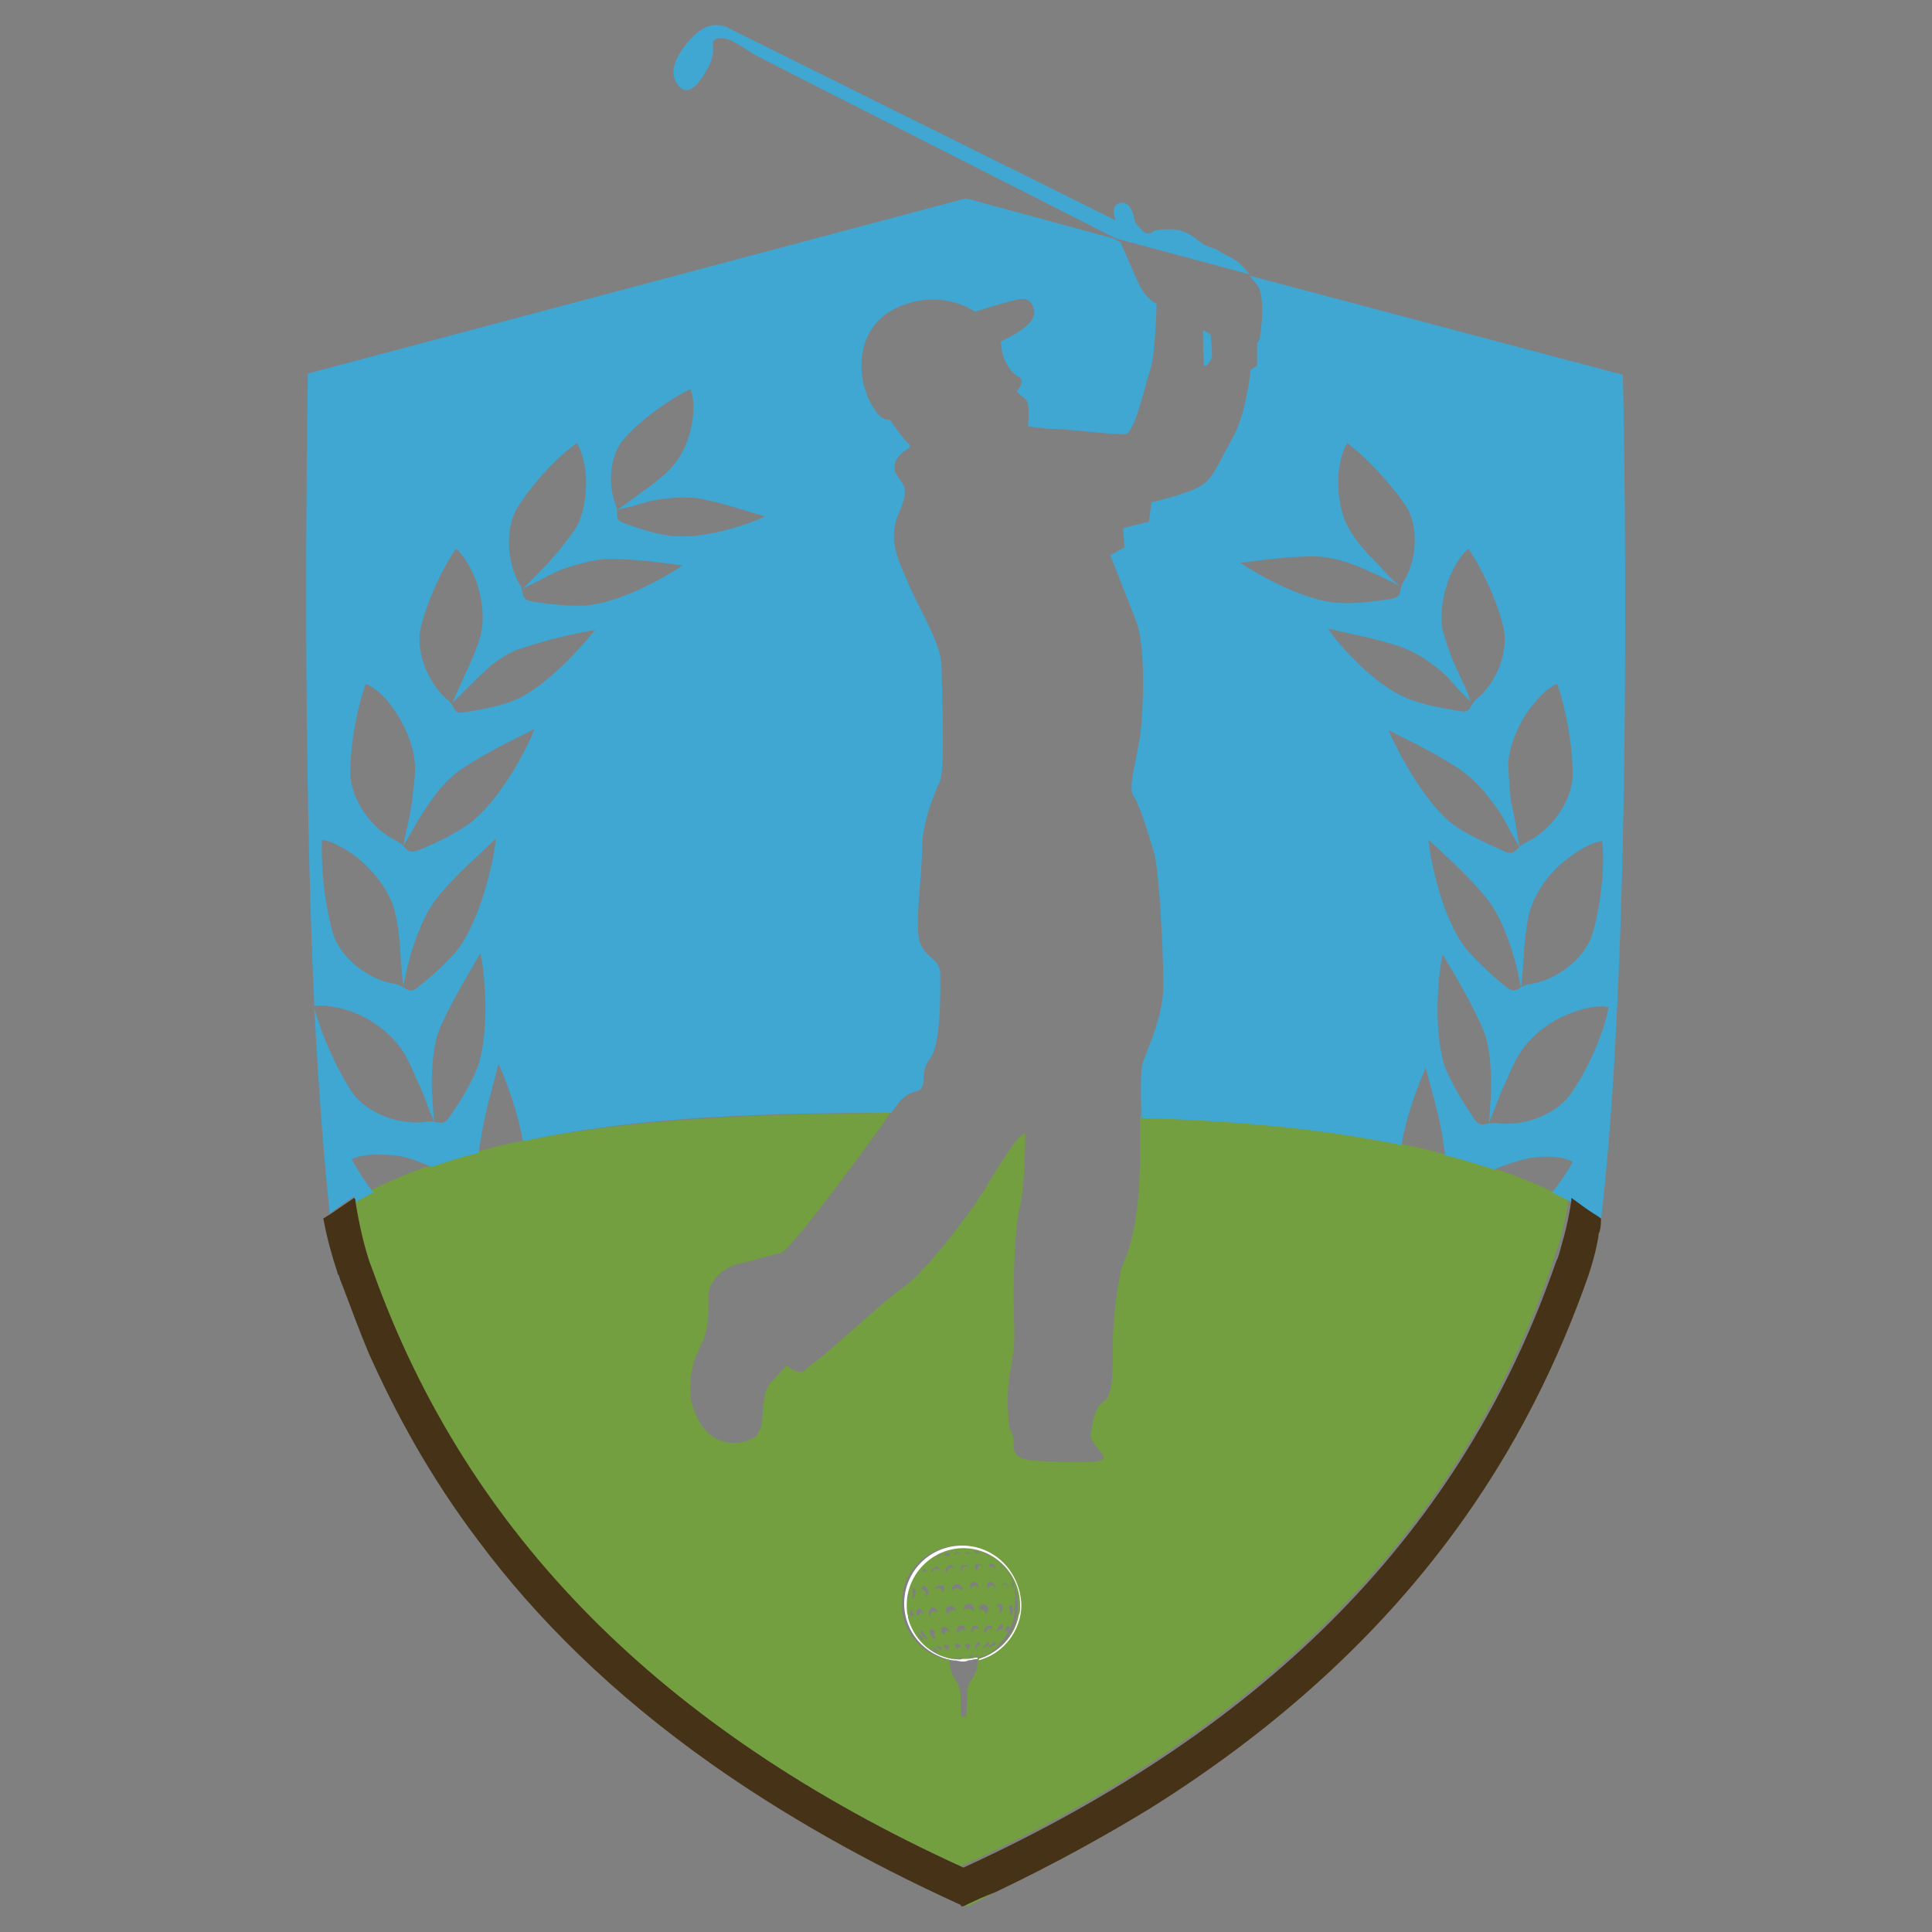 <?xml version="1.0" encoding="utf-8"?>
<!-- Generator: Adobe Illustrator 18.1.0, SVG Export Plug-In . SVG Version: 6.00 Build 0)  -->
<svg version="1.1" id="Layer_1" xmlns="http://www.w3.org/2000/svg" xmlns:xlink="http://www.w3.org/1999/xlink" x="0px" y="0px"
	 viewBox="0 0 150 150" enable-background="new 0 0 150 150" xml:space="preserve">
<rect x="0" y="0" width="150" height="150" fill="#808080" stroke="none"/>
<g>
	<path fill="#739F40" d="M74.9,147.9c0.1,0,0.2,0.1,0.3,0.1c0.1,0,0.1-0.1,0.2-0.1c0.7-0.4,1.3-0.7,2-1.1
		C76.5,147.1,75.7,147.5,74.9,147.9L74.9,147.9z"/>
	<path fill="#739F40" d="M77.1,128.1c0.1,0,0.1-0.1,0.2-0.1C77.2,128,77.1,128,77.1,128.1z"/>
	<path fill="#739F40" d="M76.6,120.6c0.1,0.1,0.2,0.1,0.2,0.2c-0.1-0.1-0.3-0.2-0.4-0.2c0,0,0,0,0,0c0,0,0,0,0,0
		c-0.1-0.1-0.1-0.1,0-0.1c0,0,0.1,0,0.2,0.1c-0.5-0.3-1.2-0.4-1.8-0.4c-0.8,0-1.5,0.2-2.2,0.6c0,0-0.1,0.2-0.3,0.3
		c0.1-0.1,0.2-0.2,0.1-0.2c0,0,0,0,0,0c-0.1,0-0.2,0.1-0.3,0.2c-1.1,0.8-1.8,2.1-1.8,3.5c0,0.3,0,0.6,0.1,0.9
		c0.1,0.1,0.2,0.4,0.2,0.5c0.6,1.7,2.2,2.9,4.1,2.9c0.9,0,1.7-0.3,2.4-0.7c0,0-0.1,0-0.1,0c0.2-0.1,0.5-0.3,0.4-0.4
		c0.1-0.1,0.1-0.1,0.1-0.1l0,0c0,0,0,0-0.1,0.1c0.8-0.7,1.3-1.7,1.4-2.8l0,0c0,0-0.1,0.1-0.1,0.1c0-0.1,0.1-0.3,0.1-0.3
		c0-0.1,0-0.2,0-0.2C79,122.8,78.1,121.3,76.6,120.6z M70.4,124.3C70.4,124.3,70.4,124.3,70.4,124.3c0-0.2,0-0.6,0-0.7
		c0,0,0-0.1,0-0.1c0,0,0,0,0,0C70.6,123.5,70.5,124.2,70.4,124.3z M71.8,121.8C71.8,121.8,71.9,121.8,71.8,121.8
		c0.2,0,0.1,0.3,0,0.5c0.1-0.1,0.1-0.3,0-0.3c0,0,0,0-0.1,0c-0.1,0-0.2,0.1-0.2,0.2C71.5,122,71.7,121.8,71.8,121.8z M71.7,125.4
		c-0.1-0.1-0.1-0.2-0.2-0.2c-0.1,0-0.2,0.2-0.2,0.3c0,0-0.1-0.1-0.1-0.1c-0.1-0.2-0.1-0.4,0.1-0.5C71.6,124.9,71.7,125.2,71.7,125.4
		z M70.8,125.4c-0.1,0-0.1,0.1-0.1,0.2c0,0,0,0,0-0.1c-0.1-0.2-0.1-0.4,0-0.5c0.1,0,0.2,0.3,0.3,0.5
		C70.9,125.5,70.9,125.4,70.8,125.4z M70.9,124.1c-0.1,0-0.1,0-0.1,0c0.1-0.2,0.1-0.6,0-0.7c0,0,0.1-0.1,0.1-0.1c0,0,0,0,0,0
		C71.2,123.3,71.1,123.9,70.9,124.1z M71.2,122.1L71.2,122.1c-0.1,0-0.2,0.1-0.2,0.3c0,0,0,0,0,0c0.1-0.2,0.2-0.4,0.3-0.4
		c0,0,0,0,0,0c0,0-0.1,0.2-0.2,0.4C71.2,122.2,71.2,122.1,71.2,122.1z M71.4,127.1c-0.1-0.2-0.2-0.3-0.2-0.4c0.1,0,0.5,0.5,0.5,0.6
		C71.6,127.4,71.5,127.3,71.4,127.1z M72,127.2c0,0.1-0.2,0-0.4-0.2c-0.1-0.2-0.2-0.4-0.1-0.4c0.1,0,0.1,0,0.2,0.1
		c0,0.1,0.1,0.2,0.1,0.3C71.9,127.1,72,127.1,72,127.2C72,127.2,72,127.2,72,127.2z M71.9,124L71.9,124c0.1-0.3-0.2-0.7-0.4-0.6
		c0-0.1,0-0.1,0.1-0.2c0,0,0,0,0,0c0.2-0.2,0.5,0.2,0.5,0.5C72,123.9,72,123.9,71.9,124z M76.9,121.4c0.2,0,0.4,0.2,0.4,0.4
		c-0.1-0.1-0.2-0.2-0.4-0.2c-0.1,0-0.2,0.1-0.1,0.2c0,0,0,0,0-0.1C76.8,121.6,76.7,121.4,76.9,121.4z M76.9,122.8
		c0.2,0,0.4,0.3,0.4,0.5c-0.1-0.1-0.2-0.2-0.3-0.2c-0.2,0-0.3,0.2-0.3,0.3c0,0,0-0.1,0-0.1C76.6,123.1,76.6,122.8,76.9,122.8z
		 M77,126.5c0,0-0.1,0-0.1-0.1l0,0c-0.2,0-0.3,0.2-0.4,0.4c0-0.1-0.1-0.1-0.1-0.2c0-0.2,0.2-0.4,0.4-0.4c0,0,0,0,0,0
		C77,126.2,77.1,126.3,77,126.5z M76.3,121.6c-0.1,0-0.1-0.1-0.2-0.1c-0.2,0-0.2,0.2-0.2,0.3c0,0,0,0.1,0,0.1
		c-0.1,0-0.2-0.1-0.2-0.2c0-0.1,0-0.3,0.2-0.3C76.1,121.4,76.2,121.5,76.3,121.6z M75.7,120.4c0.2,0,0.4,0.1,0.4,0.3
		c-0.1-0.1-0.2-0.1-0.3-0.1c-0.1,0-0.1,0.1,0,0.1c0,0-0.1-0.1-0.1-0.1C75.7,120.6,75.6,120.5,75.7,120.4z M75.6,122.8
		c0.3,0,0.4,0.3,0.4,0.5c-0.1-0.1-0.2-0.2-0.3-0.2c-0.2,0-0.3,0.2-0.3,0.3c0-0.1-0.1-0.1-0.1-0.2C75.3,123.1,75.3,122.9,75.6,122.8z
		 M74.2,125.1c-0.1-0.1-0.2-0.1-0.3-0.1c-0.2,0.1-0.3,0.2-0.3,0.4c0,0-0.1-0.1-0.1-0.2c-0.1-0.2-0.1-0.4,0.2-0.5
		C73.9,124.6,74.2,124.8,74.2,125.1z M73.9,123.4c0-0.2,0.1-0.4,0.4-0.4c0.3,0,0.5,0.3,0.4,0.5c-0.1-0.1-0.2-0.2-0.4-0.2
		c-0.2,0-0.3,0.1-0.4,0.3C74,123.5,73.9,123.4,73.9,123.4z M74.3,127.6c0.2,0,0.3,0.2,0.3,0.3c0,0-0.1,0-0.1,0
		c-0.1,0-0.2,0.1-0.1,0.2c0,0-0.1-0.1-0.1-0.1C74.1,127.8,74.1,127.6,74.3,127.6z M74.4,126.8c-0.1,0-0.1-0.1-0.1-0.2
		c0-0.1,0-0.4,0.3-0.4c0.3,0,0.4,0.2,0.3,0.4c-0.1,0-0.1-0.1-0.2-0.1C74.5,126.6,74.4,126.7,74.4,126.8z M74.8,125.1
		c0,0,0-0.1,0-0.1c0-0.2,0.1-0.4,0.4-0.5c0.3,0,0.5,0.3,0.4,0.6c-0.1-0.1-0.2-0.2-0.4-0.2C74.9,124.9,74.8,125,74.8,125.1z
		 M75.7,126.2c0.2,0,0.3,0.2,0.3,0.3c0,0-0.1-0.1-0.2-0.1c-0.2,0-0.3,0.2-0.3,0.4c-0.1-0.1-0.1-0.1-0.1-0.2
		C75.4,126.4,75.5,126.2,75.7,126.2z M75.7,127.8c0-0.1,0.2-0.3,0.3-0.3c0,0,0,0,0,0c0.1,0,0.1,0.1,0.1,0.2c0,0,0,0,0,0l0,0
		c-0.2,0-0.3,0.2-0.3,0.3l0,0C75.7,128,75.7,127.9,75.7,127.8z M75.1,120.5c0.1,0,0.3,0.1,0.3,0.2c-0.1-0.1-0.2-0.1-0.2-0.1
		c-0.2,0-0.2,0.1-0.1,0.2c0,0-0.1-0.1-0.1-0.1C74.9,120.6,74.9,120.5,75.1,120.5z M74.9,121.5c0.2,0,0.3,0.1,0.3,0.2
		c-0.1,0-0.1-0.1-0.2-0.1c-0.2,0-0.3,0.2-0.3,0.3c0,0,0,0.1,0,0.1c-0.1,0-0.1-0.1-0.1-0.2C74.6,121.7,74.6,121.5,74.9,121.5z
		 M74.3,120.5C74.3,120.5,74.4,120.5,74.3,120.5c0.2,0,0.2,0.1,0.2,0.2c0,0-0.1-0.1-0.1-0.1c0,0,0,0,0,0c-0.2,0-0.2,0.1-0.3,0.2
		c0,0,0-0.1,0-0.1C74.1,120.6,74.2,120.5,74.3,120.5z M73.8,121.5c0.1,0,0.2,0.1,0.3,0.2c0,0-0.1,0-0.2,0l0,0
		c-0.2,0-0.4,0.2-0.4,0.4c0,0,0,0,0,0c-0.1,0-0.1-0.1-0.1-0.2C73.4,121.8,73.5,121.6,73.8,121.5L73.8,121.5z M73.2,120.8
		c0.1-0.1,0.2-0.2,0.4-0.2c0,0,0.1,0,0.1,0c0.1,0,0,0.2,0,0.3c0,0,0-0.1,0-0.1c0,0-0.1,0-0.1,0C73.4,120.7,73.3,120.8,73.2,120.8
		C73.2,120.9,73.2,120.8,73.2,120.8z M73.2,123.7C73.2,123.7,73.2,123.7,73.2,123.7c0-0.2-0.1-0.4-0.4-0.4c-0.1,0-0.2,0.1-0.2,0.1
		c0-0.1,0.1-0.3,0.4-0.3C73.3,123,73.4,123.4,73.2,123.7z M73,120.6C73,120.6,73,120.6,73,120.6c0.1,0.1-0.1,0.3-0.3,0.4
		c0.1-0.1,0.2-0.2,0.2-0.3c0,0,0,0,0,0c-0.1,0-0.1,0-0.2,0.1C72.7,120.7,72.9,120.7,73,120.6z M72.7,121.6
		C72.7,121.6,72.7,121.6,72.7,121.6c0.2,0,0.2,0.2,0.2,0.3c0,0-0.1-0.1-0.1-0.1c0,0-0.1,0-0.1,0c-0.2,0-0.3,0.2-0.4,0.3
		c0,0,0-0.1,0-0.2C72.3,121.9,72.5,121.7,72.7,121.6z M72.4,124.8c0.2,0,0.4,0.2,0.4,0.4c-0.1-0.1-0.2-0.1-0.3-0.1
		c-0.2,0-0.3,0.2-0.3,0.4c0,0-0.1-0.1-0.1-0.2C72.1,125.1,72.2,124.8,72.4,124.8z M72.3,126.5c0.1,0,0.2,0.1,0.3,0.2
		c-0.1,0.1-0.1,0.3,0,0.4c0,0,0,0.1,0.1,0.1c-0.1,0.1-0.3,0-0.4-0.2C72.1,126.7,72.1,126.5,72.3,126.5z M72.9,128.4
		c0,0-0.2-0.1-0.3-0.1c-0.2-0.1-0.4-0.2-0.4-0.2C72.3,128,72.9,128.4,72.9,128.4L72.9,128.4z M72.7,128.2c-0.2-0.1-0.3-0.2-0.3-0.3
		c0.1,0,0.2,0.1,0.3,0.2c0,0,0,0,0,0c0,0,0.1,0.1,0.2,0.2C72.9,128.3,72.8,128.2,72.7,128.2z M73,128.1C73,128.1,73,128.1,73,128.1
		c-0.2-0.2-0.3-0.3-0.2-0.3c0.1,0,0.3,0.1,0.5,0.3c-0.1-0.1-0.2-0.1-0.2-0.1C73,128,73,128,73,128.1z M73.3,126.9
		c-0.1,0-0.1-0.1-0.2-0.2c-0.1-0.2,0-0.4,0.2-0.4c0.2,0,0.4,0.2,0.4,0.4c-0.1,0-0.1-0.1-0.2-0.1C73.4,126.7,73.3,126.8,73.3,126.9z
		 M73.7,127.9c-0.1,0-0.1,0.1-0.1,0.2c-0.1,0-0.1-0.1-0.2-0.1c-0.1-0.1-0.2-0.3,0-0.3c0.2,0,0.3,0.1,0.4,0.3
		C73.8,127.9,73.8,127.9,73.7,127.9z M74.2,128.8c-0.2,0-0.3-0.1-0.4-0.1l0,0c0,0,0,0,0.1,0l0.6,0.1
		C74.6,128.8,74.4,128.8,74.2,128.8z M74.4,128.7c-0.1,0-0.2-0.1-0.2-0.1c0,0-0.1,0,0,0C74.2,128.6,74.2,128.6,74.4,128.7
		c-0.1-0.1,0.3,0,0.3,0.1C74.7,128.8,74.5,128.7,74.4,128.7z M74.6,128.6C74.5,128.6,74.5,128.6,74.6,128.6L74.6,128.6
		C74.5,128.6,74.4,128.5,74.6,128.6c0-0.1,0.2,0.1,0.2,0.1C74.7,128.7,74.6,128.6,74.6,128.6z M74.9,128.6
		C74.9,128.6,74.9,128.6,74.9,128.6C74.8,128.6,74.8,128.5,74.9,128.6C74.9,128.5,75,128.5,74.9,128.6
		C75,128.6,74.9,128.6,74.9,128.6z M74.9,127.8c0-0.1,0.1-0.2,0.2-0.2c0.2,0,0.3,0.2,0.1,0.4c0,0.1-0.1,0.1-0.1,0.1
		c0-0.1,0-0.2-0.1-0.2C75,127.8,75,127.8,74.9,127.8z M75.1,128.7C75.1,128.7,75.1,128.7,75.1,128.7
		C75.1,128.7,75.1,128.7,75.1,128.7c0-0.2,0.1-0.2,0.1-0.2l0,0c0,0,0,0,0,0.1h0C75.2,128.6,75.2,128.6,75.1,128.7z M75.2,128.7
		c0,0,0,0,0.1-0.1c0.1-0.1,0.2-0.2,0.3-0.2c0,0,0,0,0,0c0,0,0,0-0.1,0.1v0c0,0,0,0,0,0C75.5,128.6,75.3,128.7,75.2,128.7L75.2,128.7
		z M75.6,128.6c0.3-0.1,0.3-0.1,0.4-0.1l0,0c0,0-0.1,0.1-0.2,0.1c0,0,0,0,0,0l0,0c0,0-0.4,0.2-0.4,0.2
		C75.4,128.7,75.5,128.7,75.6,128.6z M75.4,128.7c0.1,0,0.2-0.1,0.3-0.1c0.4-0.1,0.4-0.1,0.4-0.1l0,0
		C76.1,128.6,75.5,128.7,75.4,128.7z M76,125c0,0,0-0.1,0-0.1c0-0.2,0.2-0.4,0.5-0.3c0.3,0.1,0.3,0.5,0,0.7c0-0.1-0.1-0.3-0.2-0.3
		C76.2,124.9,76.1,124.9,76,125z M76.7,127.8C76.7,127.8,76.7,127.8,76.7,127.8c-0.2,0-0.3,0.1-0.4,0.2c0,0,0-0.1,0.1-0.2
		c0.1-0.1,0.2-0.3,0.4-0.3c0,0,0,0,0,0C76.8,127.6,76.8,127.7,76.7,127.8L76.7,127.8z M77.1,127.8L77.1,127.8
		C77.1,127.8,77.1,127.8,77.1,127.8c-0.1,0-0.3,0.1-0.4,0.2c0,0,0.1-0.2,0.1-0.2c0,0,0.3-0.3,0.4-0.3l0,0
		C77.4,127.6,77.3,127.7,77.1,127.8z M77.6,124.5c0.3,0,0.3,0.5,0.1,0.7c0,0,0,0-0.1,0c0.1-0.2,0-0.5-0.2-0.5c0,0-0.1,0-0.1,0
		C77.4,124.7,77.5,124.5,77.6,124.5z M77.8,126.5C77.8,126.5,77.8,126.5,77.8,126.5C77.8,126.5,77.8,126.5,77.8,126.5
		c-0.2,0-0.4,0.1-0.4,0.3c0-0.1,0-0.2,0-0.3c0.1-0.1,0.2-0.4,0.4-0.4c0,0,0,0,0,0C77.9,126.2,77.9,126.4,77.8,126.5z M78.2,126.8
		c0-0.1,0.1-0.2,0-0.2l0,0c-0.1,0-0.1,0.1-0.2,0.1c0,0,0-0.1,0-0.1c0.1-0.2,0.2-0.4,0.3-0.4l0,0C78.5,126.3,78.4,126.6,78.2,126.8z
		 M78.6,122.9c0.1,0,0.2,0.3,0.2,0.5c0-0.1-0.1-0.2-0.2-0.3c-0.1,0-0.1,0.1-0.1,0.3c0,0,0-0.1,0-0.1
		C78.6,123.2,78.5,122.9,78.6,122.9z M78.5,124.6c0.2,0.1,0.2,0.6,0,0.8c0,0-0.1,0-0.1,0c0.1-0.2,0-0.5-0.1-0.5l0,0
		C78.4,124.7,78.4,124.6,78.5,124.6z M78,123c-0.2,0-0.2,0.2-0.2,0.4c0,0,0-0.1,0-0.1c0-0.2,0-0.4,0.2-0.4c0.2,0,0.3,0.2,0.3,0.4
		C78.2,123.1,78.1,123,78,123z M78.1,121.9c-0.1-0.1-0.2-0.3-0.3-0.3c-0.1,0-0.1,0.1,0,0.2c0,0,0,0,0,0c-0.1-0.1-0.2-0.3,0-0.3
		C77.8,121.5,78,121.7,78.1,121.9z"/>
	<path fill="#739F40" d="M74.7,129C74.7,129,74.7,129,74.7,129l0.1,0c0.1,0,0.3,0,0.4-0.1C75,128.9,74.9,129,74.7,129
		C74.7,129,74.7,129,74.7,129z"/>
	<path fill="#739F40" d="M120.5,92.5c-1.5-0.7-3-1.3-4.6-1.8c-1.2-0.4-2.5-0.8-3.8-1.1c-1.1-0.3-2.3-0.6-3.4-0.8
		c-6.3-1.3-13.2-1.9-20.2-2.1c0,0.3,0,0.5,0,0.8c0,0.9,0,2,0,3.1c-0.1,4.7-1,6.9-1.3,7.5c-0.3,0.6-0.8,4-0.8,6.2c0,0.1,0,0.2,0,0.4
		c0,0.2,0,0.4,0,0.6c0,1.8-0.1,3.1-0.7,3.5c-0.7,0.5-0.8,1.3-1,2.4c-0.2,1.1,1.7,1.9,0.7,2.2c-1,0.3-4.9,0-5.2,0c0,0,0,0,0,0
		c-2-0.2-1.4-1.3-1.5-1.7c-0.1-0.4-0.2-0.6-0.3-0.7c0-0.1-0.1-0.4-0.1-0.9c-0.1-1-0.1-2.6,0.2-4c0.4-2.1,0.2-2.9,0.2-5.3
		s0.1-5.5,0.5-7.2c0.4-1.7,0.4-5.6,0.4-5.6c-0.5,0-1.8,2.1-3,4.1c-1.2,2-4.7,6.6-6.4,7.8c-1.2,0.8-4,3.4-5.9,5
		c-0.4,0.4-0.8,0.7-1.1,0.9c-0.4,0.3-0.6,0.5-0.7,0.6c-0.7,0.4-1.4-0.4-1.4-0.4s0,0-0.1,0.1c-0.2,0.2-0.5,0.5-1.1,1.2
		c-0.6,0.5-0.6,1.6-0.7,2.5c0,0.6-0.1,1.1-0.3,1.4c0,0.1-0.1,0.1-0.1,0.2c-0.7,0.7-3,1.2-4.3-0.7c-0.1-0.1-0.2-0.3-0.3-0.5
		c-0.2-0.4-0.4-0.9-0.5-1.3c-0.2-1-0.1-2,0.1-2.9c0.1-0.5,0.3-0.9,0.5-1.3c0.7-1.4,0.7-2.3,0.7-3.5c0-0.2,0-0.4,0-0.5
		c0-0.1,0-0.2,0-0.3c0.2-1.3,1.5-2.1,2.4-2.3c1-0.2,2.5-0.7,3.2-0.8c0.7-0.1,7.1-8.8,8.4-10.7c0-0.1,0.1-0.1,0.1-0.2
		c-9.9,0.1-19.8,0.4-28.6,2.2c-1.2,0.2-2.3,0.5-3.4,0.8c-1.3,0.3-2.5,0.7-3.7,1.1c-1.6,0.5-3.1,1.2-4.6,1.9
		c-0.5,0.2-0.9,0.4-1.4,0.7c0.3,1.9,0.7,3.5,1.1,4.7c0.1,0.3,0.2,0.5,0.3,0.8c7.3,20.3,22.2,35.5,45.8,46.3
		c23.8-10.9,38.9-26.3,46-47c0.1-0.4,0.2-0.8,0.4-1.2c0.3-1,0.6-2.3,0.8-3.6C121.5,92.9,121,92.7,120.5,92.5z M75.9,128.8
		c0,0.4,0,0.8-0.2,1.1c-0.2,0.5-0.5,0.7-0.6,1.3c0,0.2,0,1.1-0.1,2.1c-0.1,0-0.2,0-0.4,0c0-1,0-1.9-0.1-2.1
		c-0.1-0.6-0.4-0.8-0.6-1.3c-0.1-0.3-0.2-0.7-0.2-1c-2.1-0.4-3.7-2.2-3.7-4.4c0-2.5,2-4.5,4.5-4.5c2.5,0,4.5,2,4.5,4.5
		C79.2,126.5,77.8,128.3,75.9,128.8z"/>
	<path fill="#40A6D2" d="M97.8,26.3l-0.2,0.4v1.7l-0.5,0.3c0,0-0.3,3.3-1.4,5.3c-1.2,2.1-1.5,3.3-2.8,3.9c-1.3,0.6-3.5,1.1-3.5,1.1
		l-0.2,1.5l-2,0.5l0.1,1.5l-1.1,0.6c0,0,1.3,3.3,2,5.1c0.7,1.8,0.6,6,0.4,8.2c-0.2,2.2-1.1,4.7-0.6,5.4c0.5,0.7,1.2,3.1,1.6,4.4
		c0.4,1.3,0.8,8.8,0.7,10.8c-0.1,2-1.1,4.2-1.5,5.3c-0.3,0.7-0.2,2.1-0.2,4.5c7,0.2,13.8,0.8,20.2,2.1c0.4-2.3,1.3-4.7,1.9-6
		c0.4,1.7,1.1,3.7,1.4,6.1c0,0.2,0.1,0.5,0.1,0.7c1.3,0.3,2.5,0.7,3.8,1.1c0.9-0.4,1.9-0.7,2.8-0.9c1.3-0.2,2.6-0.1,3.3,0.3
		c-0.4,0.8-1,1.6-1.6,2.4c0.5,0.2,1,0.5,1.5,0.7c0-0.1,0-0.1,0-0.2c0.4,0.3,0.8,0.5,1.1,0.8c0.4,0.3,0.8,0.5,1.2,0.8
		c2.4-20.3,1.9-56.6,1.7-65.6l-29-7.7c0.2,0.2,0.3,0.4,0.5,0.6C98.4,22.9,97.8,26.3,97.8,26.3z M122.1,84.7
		c-1.1,1.8-3.8,2.8-5.9,2.5c-0.9-0.1-1.2,0.5-1.8-0.4c-0.8-1.2-1.7-2.7-2.2-3.9c-0.9-2.7-0.6-6.9-0.2-8.8c0.9,1.5,2,3.3,3,5.5
		c0.4,0.8,0.6,1.8,0.7,2.9c0.1,1.3,0.1,2,0,3.3l-0.1,1.4l0.4-1c0.3-0.8,0.6-1.6,1-2.4c0.4-1,0.9-2,1.4-2.6c0.8-1,2-1.9,3.2-2.4
		c1.2-0.5,2.4-0.8,3.3-0.6C124.5,80.2,123.4,82.8,122.1,84.7z M123.7,72.3c-0.5,2-2.8,3.8-4.9,4.1c-0.9,0.1-1,0.9-1.9,0.2
		c-1.1-0.9-2.4-2.1-3.2-3.1c-1.7-2.3-2.6-6.4-2.8-8.3c1.3,1.2,2.9,2.6,4.4,4.4c0.6,0.7,1.1,1.6,1.5,2.6c0.5,1.2,0.7,1.9,1,3.1
		l0.3,1.4l0.1-1.1c0.1-0.9,0.1-1.8,0.2-2.6c0.1-1.1,0.3-2.2,0.6-2.9c0.5-1.2,1.4-2.4,2.4-3.2c1-0.8,2.1-1.5,3-1.6
		C124.6,67.3,124.3,70.1,123.7,72.3z M117.1,59.2c0.1-1.3,0.7-2.7,1.4-3.8c0.8-1.1,1.6-2,2.4-2.3c0.7,2,1.2,4.8,1.2,7
		c0,2.1-1.7,4.4-3.6,5.3c-0.9,0.4-0.8,1.1-1.7,0.7c-1.3-0.6-2.9-1.3-4-2.1c-2.2-1.7-4.2-5.5-5-7.3c1.6,0.8,3.5,1.7,5.5,3
		c0.7,0.5,1.5,1.2,2.2,2.1c0.8,1,1.2,1.6,1.8,2.8l0.7,1.2l-0.2-1c-0.1-0.9-0.3-1.7-0.5-2.6C117.2,61,117.1,59.9,117.1,59.2z
		 M113.9,53.7c-0.3-0.7-0.7-1.5-1-2.2c-0.4-0.9-0.7-1.9-0.9-2.6c-0.2-1.2,0-2.5,0.4-3.7c0.4-1.1,1-2.1,1.6-2.6c1.1,1.6,2.2,4,2.7,6
		c0.5,1.9-0.5,4.4-2,5.6c-0.7,0.6-0.4,1.2-1.4,1c-1.3-0.2-2.9-0.5-4.1-1c-2.4-1-5.1-3.9-6.1-5.4c1.6,0.4,3.5,0.7,5.6,1.4
		c0.8,0.3,1.6,0.7,2.4,1.3c1,0.7,1.4,1.2,2.2,2.1l0.9,0.9L113.9,53.7z M108.1,45c-0.6-0.6-1.1-1.2-1.7-1.8c-0.7-0.7-1.3-1.5-1.7-2.2
		c-0.6-1.1-0.8-2.4-0.8-3.6c0-1.2,0.3-2.4,0.7-3c1.6,1.2,3.3,3.1,4.5,4.8c1.1,1.6,0.9,4.3-0.1,5.9c-0.5,0.8,0,1.2-1,1.4
		c-1.3,0.2-2.9,0.4-4.2,0.3c-2.6-0.2-6-2.1-7.5-3.1c1.6-0.2,3.6-0.5,5.7-0.5c0.8,0,1.8,0.2,2.7,0.5c1.1,0.4,1.7,0.7,2.8,1.2l1.2,0.6
		L108.1,45z"/>
	<path fill="#40A6D2" d="M124.2,95.8c0-0.1,0-0.2,0-0.4C124.2,95.5,124.2,95.7,124.2,95.8L124.2,95.8z"/>
	<path fill="#40A6D2" d="M26.3,98.9C26.3,98.9,26.3,98.9,26.3,98.9c0,0.3,0.1,0.6,0.1,0.8c0-0.2-0.1-0.4-0.1-0.6
		C26.3,99,26.3,98.9,26.3,98.9z"/>
	<path fill="#40A6D2" d="M27.6,93.3c0.5-0.2,0.9-0.5,1.4-0.7c-0.7-0.9-1.2-1.7-1.7-2.6c0.8-0.4,2-0.4,3.3-0.3c1,0.1,2,0.5,2.9,0.9
		c1.2-0.4,2.4-0.8,3.7-1.1c0-0.3,0-0.5,0.1-0.8c0.3-2.3,1-4.4,1.4-6.1c0.6,1.3,1.5,3.7,1.9,6c8.8-1.9,18.7-2.2,28.6-2.2l0,0
		c0.9-1.3,1.1-1.4,2-1.7c0.9-0.2,0.1-1.4,1-2.5c0.9-1.1,0.8-5.5,0.8-6.6c0-1.2-1.2-1.2-1.6-2.5c-0.4-1.3,0.2-5.2,0.2-7.4
		c0-2.2,1.4-5.1,1.4-5.1c0.4-1.2,0.1-7.2,0.1-9c-0.1-1.8-1.9-4.6-2.7-6.6c-0.9-2-1.4-3.4-0.6-5.2c0.8-1.8,0.4-2.1-0.1-2.8
		c-0.5-0.7-0.2-1.4,0.4-1.9c0.6-0.4,0.7-0.4,0.4-0.7c-0.3-0.2-1.4-1.8-1.4-1.8c-0.6,0-0.9-0.4-0.9-0.4c-1.9-2.3-2-6.7,1.4-8.3
		c3.5-1.6,6.1,0.3,6.1,0.3s2.2-0.7,3.1-0.9c0.8-0.2,1.4-0.1,1.5,1c0,1.1-2.6,2.2-2.6,2.2s0,0.2,0.1,0.8c0.1,0.6,0.6,1.6,1.2,1.9
		c0.6,0.3,0.2,0.9,0,1.1c-0.2,0.2,0.4,0.4,0.7,0.8c0.3,0.4,0.1,2,0.1,2s1.3,0.2,2.1,0.2c0.8,0,4.8,0.5,5.5,0.4
		c0.7-0.1,1.6-4.1,1.9-5c0.4-1,0.5-5.1,0.5-5.1s-0.8-0.4-1.3-1.4s-1.5-3.4-1.5-3.4s-0.2-0.1-0.6-0.3L75,15.4L23.9,29
		c-0.1,6.8-0.4,29.7,0.5,49.1c0.8-0.1,2.1,0.1,3.3,0.6c1.2,0.5,2.4,1.4,3.2,2.4c0.5,0.6,1,1.6,1.4,2.6c0.4,0.8,0.7,1.6,1,2.4l0.4,1
		l-0.1-1.4c-0.1-1.3-0.1-2,0-3.3c0.1-1.1,0.3-2.1,0.7-2.9c1-2.2,2.1-3.9,3-5.5c0.4,1.9,0.7,6.1-0.2,8.8c-0.5,1.3-1.4,2.8-2.2,3.9
		c-0.6,0.9-0.9,0.2-1.8,0.4c-2.1,0.3-4.8-0.7-5.9-2.5c-1.2-1.9-2.3-4.4-2.8-6.4c0.3,5.8,0.7,11.3,1.2,16c0.6-0.4,1.2-0.9,1.9-1.3
		C27.5,93.1,27.6,93.2,27.6,93.3z M48.7,33.8c1.3-1.4,3.3-2.8,4.9-3.6c0.3,0.7,0.3,1.7,0.1,2.8c-0.2,1.1-0.7,2.3-1.4,3.1
		c-0.4,0.5-1.1,1.1-1.9,1.7c-0.6,0.4-1.2,0.9-1.8,1.3l-0.7,0.5l1.2-0.3c1-0.3,1.6-0.5,2.7-0.6c0.9-0.1,1.8-0.1,2.5,0
		c2,0.4,3.7,1,5.1,1.4c-1.5,0.7-4.9,1.8-7.3,1.5c-1.1-0.1-2.6-0.6-3.7-1c-0.8-0.3-0.3-0.7-0.6-1.4C47.1,37.4,47.4,35,48.7,33.8z
		 M40.3,39.2c1.2-1.8,2.9-3.7,4.5-4.8c0.4,0.7,0.7,1.8,0.7,3c0,1.2-0.2,2.6-0.8,3.6c-0.4,0.6-1,1.4-1.7,2.2
		c-0.5,0.6-1.1,1.2-1.7,1.8l-0.7,0.7l1.2-0.6c1-0.5,1.6-0.9,2.8-1.2c1-0.3,1.9-0.5,2.7-0.5c2.2,0,4.1,0.3,5.7,0.5
		c-1.5,1-4.9,2.9-7.5,3.1c-1.2,0.1-2.9-0.1-4.2-0.3c-1-0.2-0.5-0.7-1-1.4C39.3,43.5,39.2,40.8,40.3,39.2z M32.7,48.6
		c0.5-2,1.6-4.4,2.7-6c0.6,0.5,1.2,1.5,1.6,2.6c0.4,1.2,0.6,2.5,0.4,3.7c-0.1,0.7-0.5,1.7-0.9,2.6c-0.3,0.7-0.7,1.5-1,2.2l-0.4,0.9
		l0.9-0.9c0.8-0.8,1.3-1.3,2.2-2.1c0.8-0.6,1.6-1.1,2.4-1.3c2.1-0.7,4-1.1,5.6-1.4c-1.1,1.4-3.7,4.3-6.1,5.4c-1.1,0.5-2.8,0.8-4,1
		c-1,0.2-0.7-0.5-1.4-1C33.2,53,32.2,50.5,32.7,48.6z M28.4,53.1c0.8,0.3,1.7,1.2,2.4,2.3c0.7,1.1,1.3,2.5,1.4,3.8
		c0.1,0.8-0.1,1.9-0.2,2.9c-0.1,0.9-0.3,1.7-0.5,2.6l-0.2,1l0.7-1.2c0.6-1.1,1-1.7,1.8-2.8c0.7-0.9,1.4-1.6,2.2-2.1
		c2-1.3,3.9-2.2,5.5-3c-0.7,1.8-2.7,5.5-5,7.3c-1.1,0.8-2.7,1.6-4,2.1c-1,0.4-0.9-0.3-1.7-0.7c-1.9-0.9-3.6-3.2-3.6-5.3
		C27.2,57.8,27.7,55,28.4,53.1z M35.7,73.5c-0.8,1.1-2.2,2.3-3.2,3.1c-0.8,0.7-0.9,0-1.8-0.2c-2.1-0.3-4.4-2.1-4.9-4.1
		c-0.6-2.2-0.9-5-0.8-7.1c0.8,0.1,1.9,0.7,3,1.6c1,0.9,1.9,2,2.4,3.2c0.3,0.7,0.5,1.8,0.6,2.9c0.1,0.9,0.1,1.7,0.2,2.6l0.1,1.1
		l0.3-1.4c0.3-1.2,0.5-1.9,1-3.1c0.4-1,0.9-1.9,1.5-2.6c1.5-1.8,3.2-3.2,4.4-4.4C38.3,67.1,37.3,71.2,35.7,73.5z"/>
	<path fill="#453217" d="M124.3,94.6c-0.4-0.3-0.8-0.5-1.2-0.8c-0.4-0.3-0.7-0.5-1.1-0.8c0,0.1,0,0.1,0,0.2
		c-0.2,1.4-0.5,2.6-0.8,3.6c-0.1,0.4-0.2,0.8-0.4,1.2c-7.2,20.7-22.2,36.1-46,47C51.3,134.3,36.3,119.1,29,98.8
		c-0.1-0.3-0.2-0.5-0.3-0.8c-0.4-1.2-0.8-2.8-1.1-4.7c0-0.1,0-0.2-0.1-0.3c-0.6,0.4-1.3,0.9-1.9,1.3c-0.2,0.1-0.3,0.2-0.5,0.3
		c0.3,1.6,0.7,3,1.1,4.2c0,0,0,0,0,0c0,0.1,0,0.1,0.1,0.2c0.1,0.4,0.3,0.8,0.4,1.1c0.6,1.6,1.2,3.2,1.9,4.9
		c2.1,4.7,4.8,9.7,8.6,14.7c4.4,5.9,10.3,11.8,18.1,17.3c5.4,3.8,11.8,7.5,19.3,10.9v0.1c0,0,0,0,0.1,0c0,0,0,0,0.1,0v0v0
		c0.8-0.4,1.7-0.8,2.5-1.1c4.4-2.1,8.4-4.3,12-6.5c20.9-13.1,29.6-28.8,34-41.3c0.3-0.9,0.6-1.9,0.8-3.1c0-0.1,0-0.2,0.1-0.4
		C124.3,95.2,124.3,94.9,124.3,94.6C124.4,94.6,124.3,94.6,124.3,94.6z"/>
	<path fill="#40A6D2" d="M94.1,27.6c0-0.3-0.1-1.6-0.1-1.6l-0.6-0.4c0,0,0,2.7,0.1,2.8C93.6,28.6,94.1,27.9,94.1,27.6z"/>
	<path fill="#40A6D2" d="M95.4,19.9c-0.7-0.3-0.8-0.5-1.1-0.6c-0.3-0.1-0.7-0.2-1.1-0.5c-0.3-0.2-1-1-2.4-1c-1.4,0-1.2,0.2-1.5,0.3
		c-0.3,0.1-0.4,0-0.9-0.5c-0.5-0.5-0.2-0.6-0.6-1.4c-0.4-0.8-1.6-0.5-1.3,0.5l0.1,0.4l-30.2-15c0,0-1-0.5-2.1,0.3
		c-1,0.8-2.6,2.7-1.8,4c0.8,1.3,1.7,0.3,2.5-1.2c0.8-1.5-0.1-2,0.7-2.2c0.8-0.2,1.7,0.5,2.8,1.2c1.1,0.6,24.2,12.3,28.1,14.3
		L97,21.3C96.5,20.6,96,20.2,95.4,19.9z"/>
	<g>
		<path fill="#FFFFFF" d="M74.7,120c-2.5,0-4.5,2-4.5,4.5c0,2.2,1.6,4,3.7,4.4c0,0,0-0.1,0-0.1c-1.7-0.3-3-1.6-3.4-3.2l0,0
			c0,0,0,0,0,0c0,0,0-0.1,0-0.1l0,0v0l0,0c-0.1-0.3-0.1-0.6-0.1-0.9c0-2.4,2-4.4,4.4-4.4c2.4,0,4.4,2,4.4,4.4c0,0.1,0,0.2,0,0.3
			c0,0.1,0,0.3-0.1,0.5c-0.3,1.6-1.5,2.9-3.1,3.4c0,0,0,0.1,0,0.1c1.9-0.5,3.3-2.3,3.3-4.3C79.2,122,77.2,120,74.7,120z M71.7,121.3
			L71.7,121.3L71.7,121.3z"/>
	</g>
	<path fill="#FFFFFF" d="M74,128.8c0.2,0.1,0.5,0.2,0.7,0.2c0,0,0,0,0,0c0.2,0,0.3,0,0.5-0.1c0.2,0,0.3-0.1,0.5-0.2
		c-0.3,0.1-0.6,0.1-1,0.1C74.5,128.9,74.2,128.8,74,128.8z"/>
	<path fill="#FFFFFF" d="M74,128.8c0,0-0.1,0-0.1,0c0,0,0,0.1,0,0.1c0.3,0,0.5,0.1,0.8,0.1C74.4,129,74.2,128.9,74,128.8z"/>
	<path fill="#FFFFFF" d="M75.7,128.7c-0.1,0.1-0.3,0.1-0.5,0.2c0.2,0,0.5-0.1,0.7-0.1c0,0,0-0.1,0-0.1
		C75.8,128.7,75.7,128.7,75.7,128.7z"/>
</g>
</svg>
